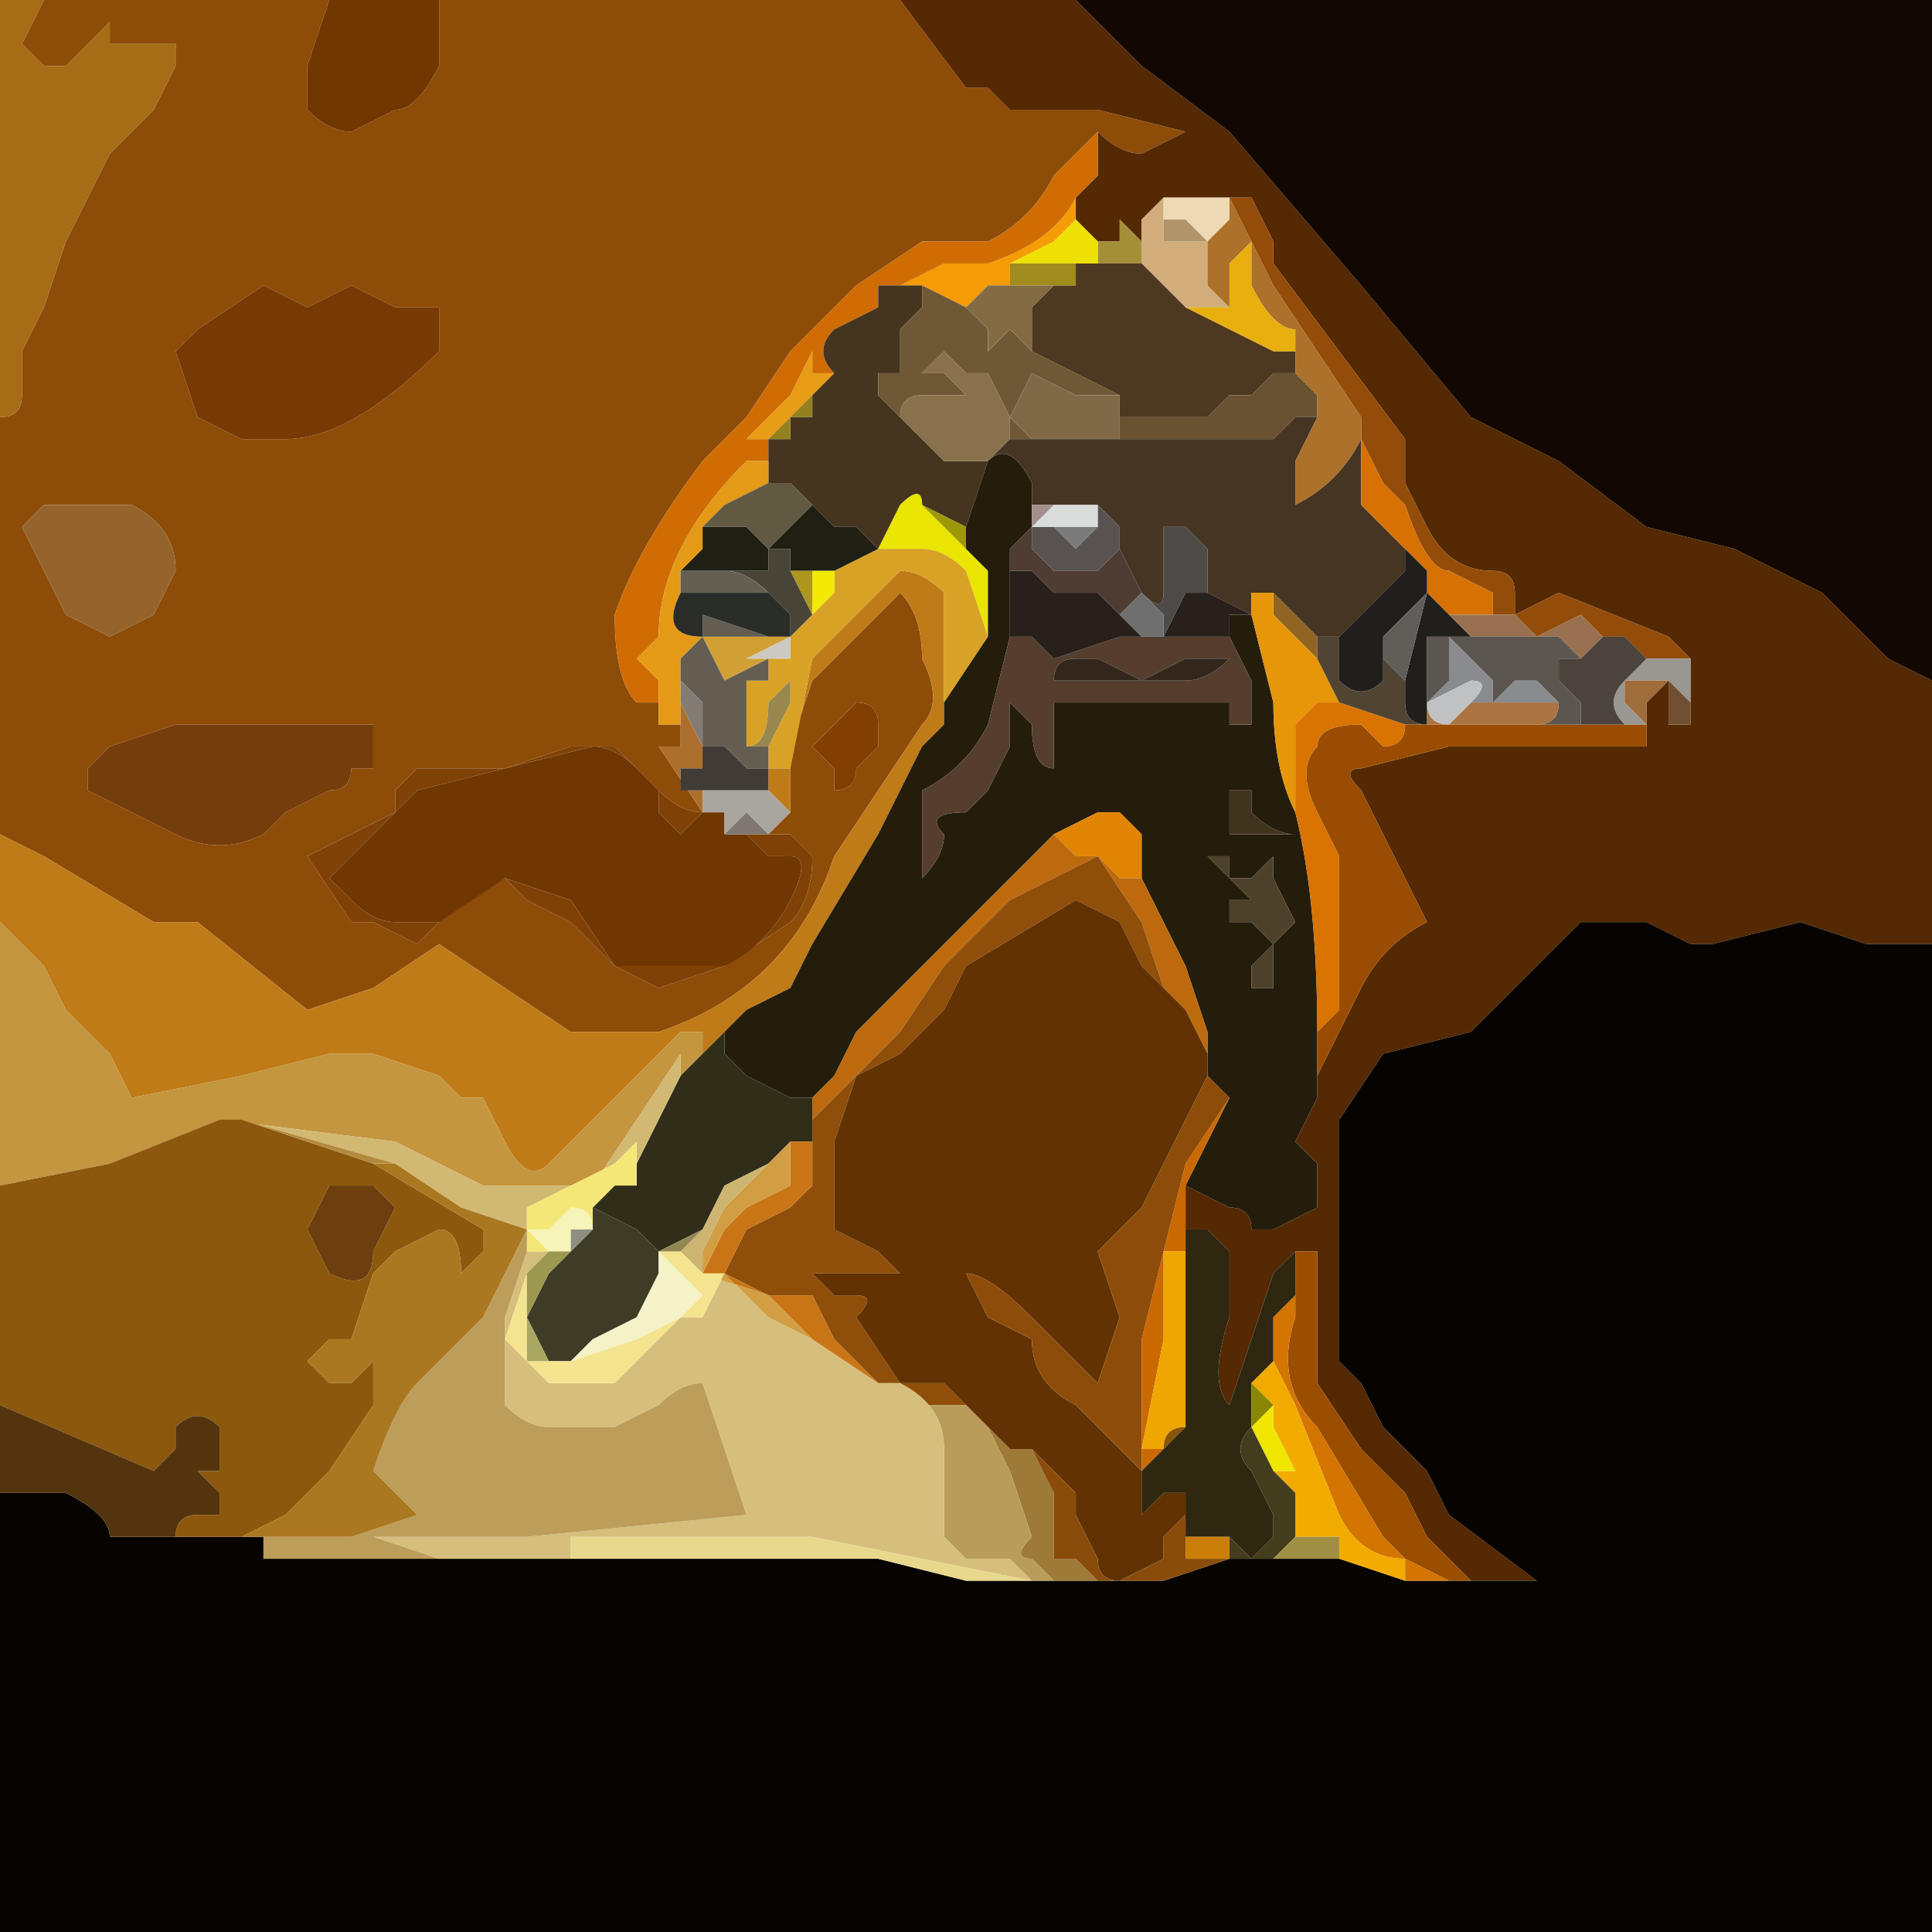 <?xml version="1.0" encoding="UTF-8" standalone="no"?>
<svg xmlns:xlink="http://www.w3.org/1999/xlink" height="4.4px" width="4.4px" xmlns="http://www.w3.org/2000/svg">
  <g transform="matrix(1.0, 0.0, 0.0, 1.0, 2.2, 2.2)">
    <path d="M-0.15 -2.2 L0.0 -2.0 0.05 -2.0 0.1 -1.95 0.2 -1.95 0.3 -1.95 0.5 -1.9 0.4 -1.85 Q0.35 -1.85 0.3 -1.9 L0.25 -1.85 0.2 -1.8 Q0.15 -1.7 0.05 -1.65 L-0.1 -1.65 -0.25 -1.55 -0.4 -1.4 -0.5 -1.25 -0.6 -1.15 Q-0.75 -0.95 -0.8 -0.8 -0.8 -0.65 -0.75 -0.6 L-0.7 -0.6 -0.7 -0.65 -0.7 -0.55 -0.65 -0.55 -0.65 -0.6 -0.65 -0.6 -0.65 -0.5 -0.7 -0.5 -0.6 -0.35 Q-0.65 -0.35 -0.7 -0.4 L-0.75 -0.45 -0.8 -0.5 -0.9 -0.5 -1.05 -0.45 -1.15 -0.45 -1.25 -0.45 -1.3 -0.4 -1.3 -0.35 -1.4 -0.3 -1.5 -0.25 -1.4 -0.1 -1.35 -0.1 -1.25 -0.05 -1.2 -0.1 -1.15 -0.15 -1.05 -0.2 -1.0 -0.15 -0.9 -0.1 -0.8 0.0 -0.7 0.05 -0.55 0.0 -0.4 -0.1 Q-0.35 -0.15 -0.35 -0.25 L-0.4 -0.3 -0.45 -0.3 -0.4 -0.35 -0.4 -0.5 -0.35 -0.65 -0.25 -0.75 -0.15 -0.85 Q-0.1 -0.8 -0.1 -0.7 -0.05 -0.6 -0.1 -0.55 L-0.2 -0.4 -0.3 -0.25 Q-0.35 -0.1 -0.45 0.0 -0.55 0.1 -0.7 0.15 L-0.8 0.15 -0.9 0.15 -1.2 -0.05 -1.35 0.05 -1.5 0.1 -1.75 -0.1 -1.85 -0.1 -2.1 -0.25 -2.2 -0.3 -2.2 -1.25 Q-2.15 -1.25 -2.15 -1.3 L-2.15 -1.4 -2.1 -1.5 -2.05 -1.65 Q-2.0 -1.75 -1.95 -1.85 L-1.85 -1.95 -1.8 -2.05 -1.8 -2.1 -1.9 -2.1 -1.95 -2.1 -1.95 -2.15 -2.05 -2.05 -2.1 -2.05 -2.15 -2.1 -2.1 -2.2 -1.45 -2.2 -1.5 -2.05 -1.5 -1.95 Q-1.45 -1.9 -1.4 -1.9 L-1.3 -1.95 Q-1.25 -1.95 -1.2 -2.05 L-1.2 -2.2 -0.15 -2.2 M-2.1 -0.9 L-2.05 -0.8 -1.95 -0.75 -1.85 -0.8 -1.8 -0.9 Q-1.8 -1.0 -1.9 -1.05 L-2.1 -1.05 -2.15 -1.0 -2.1 -0.9 M-1.75 -1.45 L-1.8 -1.4 -1.75 -1.25 -1.65 -1.2 -1.55 -1.2 Q-1.4 -1.2 -1.2 -1.4 L-1.2 -1.5 -1.3 -1.5 -1.4 -1.55 -1.5 -1.5 -1.6 -1.55 -1.75 -1.45 M-1.95 -0.5 L-2.0 -0.45 -2.0 -0.4 -1.8 -0.3 Q-1.7 -0.25 -1.6 -0.3 L-1.55 -0.35 -1.45 -0.4 Q-1.4 -0.4 -1.4 -0.45 L-1.35 -0.45 -1.35 -0.55 -1.45 -0.55 -1.65 -0.55 -1.8 -0.55 -1.95 -0.5 M-0.45 -0.3 L-0.45 -0.3 M-0.2 -0.5 L-0.2 -0.55 Q-0.2 -0.6 -0.25 -0.6 L-0.3 -0.55 -0.35 -0.5 -0.3 -0.45 -0.3 -0.4 Q-0.25 -0.4 -0.25 -0.45 L-0.2 -0.5" fill="#8e4c09" fill-rule="evenodd" stroke="none"/>
    <path d="M-2.2 -1.25 L-2.2 -2.2 -2.1 -2.2 -2.15 -2.1 -2.1 -2.05 -2.05 -2.05 -1.95 -2.15 -1.95 -2.1 -1.9 -2.1 -1.8 -2.1 -1.8 -2.05 -1.85 -1.95 -1.95 -1.85 Q-2.0 -1.75 -2.05 -1.65 L-2.1 -1.5 -2.15 -1.4 -2.15 -1.3 Q-2.15 -1.25 -2.2 -1.25" fill="#a66c16" fill-rule="evenodd" stroke="none"/>
    <path d="M-2.1 -0.9 L-2.15 -1.0 -2.1 -1.05 -1.9 -1.05 Q-1.8 -1.0 -1.8 -0.9 L-1.85 -0.8 -1.95 -0.75 -2.05 -0.8 -2.1 -0.9" fill="#94642c" fill-rule="evenodd" stroke="none"/>
    <path d="M-0.05 -0.6 L-0.05 -0.55 -0.1 -0.5 -0.2 -0.3 -0.35 -0.05 -0.4 0.05 -0.5 0.1 -0.55 0.15 -0.6 0.2 -0.6 0.15 -0.65 0.15 -0.8 0.3 -0.95 0.45 Q-1.0 0.5 -1.05 0.4 L-1.1 0.3 -1.15 0.3 -1.2 0.25 -1.35 0.2 -1.45 0.2 -1.65 0.25 -1.9 0.3 -1.95 0.2 -2.05 0.1 -2.1 0.0 -2.2 -0.1 -2.2 -0.3 -2.1 -0.25 -1.85 -0.1 -1.75 -0.1 -1.5 0.1 -1.35 0.05 -1.2 -0.05 -0.9 0.15 -0.8 0.15 -0.7 0.15 Q-0.55 0.1 -0.45 0.0 -0.35 -0.1 -0.3 -0.25 L-0.2 -0.4 -0.1 -0.55 Q-0.05 -0.6 -0.1 -0.7 -0.1 -0.8 -0.15 -0.85 L-0.25 -0.75 -0.35 -0.65 -0.4 -0.5 -0.4 -0.35 -0.45 -0.4 -0.45 -0.45 -0.4 -0.45 -0.35 -0.7 -0.15 -0.9 Q-0.1 -0.9 -0.05 -0.85 L-0.05 -0.65 -0.05 -0.6" fill="#c07b19" fill-rule="evenodd" stroke="none"/>
    <path d="M-2.2 0.5 L-2.2 -0.1 -2.1 0.0 -2.05 0.1 -1.95 0.2 -1.9 0.3 -1.65 0.25 -1.45 0.2 -1.35 0.2 -1.2 0.25 -1.15 0.3 -1.1 0.3 -1.05 0.4 Q-1.0 0.5 -0.95 0.45 L-0.8 0.3 -0.65 0.15 -0.6 0.15 -0.6 0.2 -0.65 0.25 -0.65 0.2 -0.75 0.35 -0.85 0.5 -1.1 0.5 -1.3 0.4 -1.7 0.35 -1.7 0.35 -1.95 0.45 -2.2 0.5" fill="#c4963f" fill-rule="evenodd" stroke="none"/>
    <path d="M0.25 -2.2 L0.4 -2.05 0.6 -1.9 0.9 -1.55 1.15 -1.25 1.35 -1.15 1.55 -1.0 1.75 -0.95 1.95 -0.85 2.1 -0.7 2.2 -0.65 2.2 -0.05 2.05 -0.05 1.9 -0.1 1.7 -0.05 1.65 -0.05 1.65 -0.05 1.55 -0.1 1.4 -0.1 1.35 -0.05 1.3 0.0 1.15 0.15 0.95 0.2 0.85 0.35 0.85 0.9 0.9 0.95 0.95 1.05 1.05 1.15 1.1 1.25 1.3 1.4 1.15 1.4 1.05 1.3 1.0 1.2 0.9 1.1 0.8 0.95 0.8 0.65 0.75 0.65 0.7 0.7 0.65 0.85 0.6 1.0 Q0.55 0.95 0.6 0.8 L0.6 0.65 0.55 0.6 0.5 0.6 0.5 0.5 0.6 0.55 Q0.65 0.55 0.65 0.6 L0.7 0.6 0.8 0.55 0.8 0.45 0.75 0.4 0.8 0.3 0.8 0.25 0.9 0.05 Q0.95 -0.05 1.05 -0.1 L1.0 -0.2 0.95 -0.3 0.9 -0.4 Q0.85 -0.45 0.9 -0.45 L1.1 -0.5 1.25 -0.5 1.4 -0.5 1.6 -0.5 1.55 -0.5 1.55 -0.55 1.55 -0.6 1.6 -0.65 1.6 -0.55 1.65 -0.55 1.65 -0.6 1.65 -0.7 1.6 -0.75 1.35 -0.85 1.25 -0.8 1.25 -0.85 Q1.25 -0.9 1.2 -0.9 1.1 -0.9 1.05 -1.0 L1.0 -1.1 1.0 -1.2 0.85 -1.4 0.7 -1.6 0.7 -1.65 0.65 -1.75 0.55 -1.75 0.5 -1.75 0.45 -1.75 0.4 -1.7 0.4 -1.6 0.4 -1.65 0.35 -1.7 0.35 -1.65 0.3 -1.65 0.25 -1.7 0.25 -1.75 0.3 -1.8 0.3 -1.9 Q0.35 -1.85 0.4 -1.85 L0.5 -1.9 0.3 -1.95 0.2 -1.95 0.1 -1.95 0.05 -2.0 0.0 -2.0 -0.15 -2.2 0.25 -2.2 M0.25 -1.75 L0.25 -1.75 M1.6 -0.65 L1.6 -0.65 M1.55 -0.55 L1.55 -0.55" fill="#542904" fill-rule="evenodd" stroke="none"/>
    <path d="M0.25 -1.75 L0.25 -1.7 0.2 -1.65 0.1 -1.6 0.1 -1.55 0.05 -1.55 0.0 -1.5 -0.1 -1.55 -0.15 -1.55 -0.15 -1.55 -0.05 -1.6 0.05 -1.6 Q0.2 -1.65 0.25 -1.75 L0.25 -1.8 0.25 -1.75" fill="#f59b05" fill-rule="evenodd" stroke="none"/>
    <path d="M0.3 -1.9 L0.3 -1.8 0.25 -1.75 0.25 -1.8 0.25 -1.75 Q0.2 -1.65 0.05 -1.6 L-0.05 -1.6 -0.15 -1.55 -0.15 -1.55 -0.1 -1.55 -0.2 -1.55 -0.2 -1.5 -0.3 -1.45 Q-0.35 -1.4 -0.3 -1.35 L-0.35 -1.35 -0.35 -1.4 -0.4 -1.3 -0.5 -1.2 -0.5 -1.2 -0.45 -1.2 -0.45 -1.15 -0.5 -1.15 -0.5 -1.15 Q-0.7 -0.95 -0.7 -0.75 L-0.75 -0.7 -0.7 -0.65 -0.7 -0.6 -0.75 -0.6 Q-0.8 -0.65 -0.8 -0.8 -0.75 -0.95 -0.6 -1.15 L-0.5 -1.25 -0.4 -1.4 -0.25 -1.55 -0.1 -1.65 0.05 -1.65 Q0.15 -1.7 0.2 -1.8 L0.25 -1.85 0.3 -1.9 M-0.45 -1.15 L-0.45 -1.15" fill="#cf6d04" fill-rule="evenodd" stroke="none"/>
    <path d="M-0.45 -1.2 L-0.5 -1.2 -0.5 -1.2 -0.4 -1.3 -0.35 -1.4 -0.35 -1.35 -0.3 -1.35 -0.3 -1.35 -0.35 -1.3 -0.4 -1.25 -0.45 -1.2 -0.45 -1.2" fill="#e89c15" fill-rule="evenodd" stroke="none"/>
    <path d="M-0.45 -1.15 L-0.45 -1.2 -0.4 -1.2 -0.4 -1.25 -0.35 -1.25 -0.35 -1.3 -0.3 -1.35 -0.3 -1.35 Q-0.35 -1.4 -0.3 -1.45 L-0.2 -1.5 -0.2 -1.55 -0.1 -1.55 -0.1 -1.5 -0.15 -1.45 -0.15 -1.35 -0.2 -1.35 -0.2 -1.3 -0.15 -1.25 -0.05 -1.15 0.05 -1.15 0.0 -1.0 -0.1 -1.05 Q-0.1 -1.1 -0.15 -1.05 L-0.2 -0.95 -0.25 -1.0 -0.25 -1.0 -0.3 -1.0 -0.35 -1.05 -0.4 -1.1 -0.45 -1.1 -0.45 -1.15 M-0.45 -1.2 L-0.45 -1.2" fill="#46351e" fill-rule="evenodd" stroke="none"/>
    <path d="M-0.35 -1.3 L-0.35 -1.25 -0.4 -1.25 -0.4 -1.2 -0.45 -1.2 -0.4 -1.25 -0.35 -1.3" fill="#938120" fill-rule="evenodd" stroke="none"/>
    <path d="M-0.1 -1.55 L0.0 -1.5 0.05 -1.45 0.05 -1.4 0.1 -1.45 0.15 -1.4 0.35 -1.3 0.25 -1.3 0.15 -1.35 0.1 -1.25 0.15 -1.2 0.15 -1.2 0.1 -1.2 0.1 -1.25 0.05 -1.35 0.0 -1.35 0.0 -1.35 -0.05 -1.4 -0.1 -1.35 -0.05 -1.35 0.0 -1.3 -0.1 -1.3 Q-0.15 -1.3 -0.15 -1.25 L-0.2 -1.3 -0.2 -1.35 -0.15 -1.35 -0.15 -1.45 -0.1 -1.5 -0.1 -1.55" fill="#6e5836" fill-rule="evenodd" stroke="none"/>
    <path d="M-0.15 -1.25 Q-0.15 -1.3 -0.1 -1.3 L0.0 -1.3 -0.05 -1.35 -0.1 -1.35 -0.05 -1.4 0.0 -1.35 0.0 -1.35 0.05 -1.35 0.1 -1.25 0.1 -1.2 0.1 -1.2 0.05 -1.15 -0.05 -1.15 -0.15 -1.25 M0.05 -1.15 L0.05 -1.15" fill="#89714d" fill-rule="evenodd" stroke="none"/>
    <path d="M-1.45 -2.2 L-1.2 -2.2 -1.2 -2.05 Q-1.25 -1.95 -1.3 -1.95 L-1.4 -1.9 Q-1.45 -1.9 -1.5 -1.95 L-1.5 -2.05 -1.45 -2.2" fill="#713701" fill-rule="evenodd" stroke="none"/>
    <path d="M-1.75 -1.45 L-1.6 -1.55 -1.5 -1.5 -1.4 -1.55 -1.3 -1.5 -1.2 -1.5 -1.2 -1.4 Q-1.4 -1.2 -1.55 -1.2 L-1.65 -1.2 -1.75 -1.25 -1.8 -1.4 -1.75 -1.45" fill="#783a05" fill-rule="evenodd" stroke="none"/>
    <path d="M-1.95 -0.5 L-1.8 -0.55 -1.65 -0.55 -1.45 -0.55 -1.35 -0.55 -1.35 -0.45 -1.4 -0.45 Q-1.4 -0.4 -1.45 -0.4 L-1.55 -0.35 -1.6 -0.3 Q-1.7 -0.25 -1.8 -0.3 L-2.0 -0.4 -2.0 -0.45 -1.95 -0.5" fill="#753d0b" fill-rule="evenodd" stroke="none"/>
    <path d="M-0.6 -0.35 L-0.65 -0.3 -0.7 -0.35 -0.7 -0.4 -0.75 -0.45 Q-0.8 -0.5 -0.85 -0.5 L-1.05 -0.45 -1.25 -0.4 -1.25 -0.4 -1.3 -0.35 -1.35 -0.3 -1.45 -0.2 -1.4 -0.15 Q-1.35 -0.1 -1.3 -0.1 L-1.2 -0.1 -1.05 -0.2 -0.9 -0.15 -0.8 0.0 -0.55 0.0 Q-0.45 -0.05 -0.4 -0.15 -0.35 -0.25 -0.4 -0.25 L-0.45 -0.25 -0.5 -0.3 -0.45 -0.3 -0.4 -0.3 -0.35 -0.25 Q-0.35 -0.15 -0.4 -0.1 L-0.55 0.0 -0.7 0.05 -0.8 0.0 -0.9 -0.1 -1.0 -0.15 -1.05 -0.2 -1.15 -0.15 -1.2 -0.1 -1.25 -0.05 -1.35 -0.1 -1.4 -0.1 -1.5 -0.25 -1.4 -0.3 -1.3 -0.35 -1.3 -0.4 -1.25 -0.45 -1.15 -0.45 -1.05 -0.45 -0.9 -0.5 -0.8 -0.5 -0.75 -0.45 -0.7 -0.4 Q-0.65 -0.35 -0.6 -0.35 L-0.6 -0.35" fill="#7f4106" fill-rule="evenodd" stroke="none"/>
    <path d="M-0.5 -0.3 L-0.45 -0.25 -0.4 -0.25 Q-0.35 -0.25 -0.4 -0.15 -0.45 -0.05 -0.55 0.0 L-0.8 0.0 -0.9 -0.15 -1.05 -0.2 -1.2 -0.1 -1.3 -0.1 Q-1.35 -0.1 -1.4 -0.15 L-1.45 -0.2 -1.35 -0.3 -1.3 -0.35 -1.25 -0.4 -1.25 -0.4 -1.05 -0.45 -0.85 -0.5 Q-0.8 -0.5 -0.75 -0.45 L-0.7 -0.4 -0.7 -0.35 -0.65 -0.3 -0.6 -0.35 -0.55 -0.35 -0.55 -0.3 -0.5 -0.3" fill="#713703" fill-rule="evenodd" stroke="none"/>
    <path d="M0.0 -0.95 L0.05 -0.9 0.05 -0.8 0.05 -0.75 0.0 -0.9 Q-0.05 -0.95 -0.1 -0.95 L-0.15 -0.95 -0.2 -0.95 -0.2 -0.95 -0.15 -1.05 Q-0.1 -1.1 -0.1 -1.05 L-0.05 -1.0 0.0 -0.95" fill="#eae502" fill-rule="evenodd" stroke="none"/>
    <path d="M0.05 -0.75 L-0.05 -0.6 -0.05 -0.65 -0.05 -0.85 Q-0.1 -0.9 -0.15 -0.9 L-0.35 -0.7 -0.4 -0.45 -0.45 -0.45 -0.45 -0.5 -0.4 -0.6 -0.4 -0.65 -0.45 -0.6 Q-0.45 -0.5 -0.5 -0.5 L-0.5 -0.55 -0.5 -0.65 -0.45 -0.65 -0.45 -0.7 -0.4 -0.7 -0.4 -0.75 -0.35 -0.8 -0.35 -0.8 Q-0.35 -0.8 -0.3 -0.85 L-0.3 -0.9 -0.2 -0.95 -0.15 -0.95 -0.1 -0.95 Q-0.05 -0.95 0.0 -0.9 L0.05 -0.75" fill="#d8a226" fill-rule="evenodd" stroke="none"/>
    <path d="M-0.2 -0.95 L-0.3 -0.9 -0.35 -0.9 -0.4 -0.9 -0.4 -0.9 Q-0.4 -0.95 -0.4 -0.95 L-0.45 -0.95 -0.45 -0.9 -0.5 -0.9 -0.55 -0.9 -0.6 -0.9 -0.65 -0.9 -0.6 -0.95 -0.6 -1.0 -0.5 -1.0 -0.45 -0.95 -0.4 -1.0 -0.35 -1.05 -0.3 -1.0 -0.25 -1.0 -0.25 -1.0 -0.2 -0.95 -0.2 -0.95 M-0.3 -0.9 L-0.3 -0.9" fill="#201f14" fill-rule="evenodd" stroke="none"/>
    <path d="M0.0 -1.0 L0.0 -0.95 -0.05 -1.0 -0.1 -1.05 0.0 -1.0" fill="#9e9808" fill-rule="evenodd" stroke="none"/>
    <path d="M0.8 0.25 L0.8 0.3 0.75 0.4 0.8 0.45 0.8 0.55 0.7 0.6 0.65 0.6 Q0.65 0.55 0.6 0.55 L0.5 0.5 0.55 0.4 0.6 0.3 0.55 0.25 0.55 0.15 0.5 0.0 0.4 -0.2 0.4 -0.3 0.35 -0.35 0.3 -0.35 0.2 -0.3 0.05 -0.15 -0.05 -0.05 -0.15 0.05 -0.25 0.15 -0.3 0.25 -0.35 0.3 -0.4 0.3 -0.5 0.25 -0.55 0.2 -0.55 0.15 -0.5 0.1 -0.4 0.05 -0.35 -0.05 -0.2 -0.3 -0.1 -0.5 -0.05 -0.55 -0.05 -0.6 0.05 -0.75 0.05 -0.8 0.05 -0.9 0.0 -0.95 0.0 -1.0 0.05 -1.15 Q0.1 -1.2 0.15 -1.1 L0.15 -1.0 0.1 -0.95 0.1 -0.9 0.1 -0.75 0.05 -0.55 Q0.0 -0.45 -0.1 -0.4 L-0.1 -0.2 Q-0.05 -0.25 -0.05 -0.3 -0.1 -0.35 0.0 -0.35 L0.0 -0.35 0.05 -0.4 0.05 -0.4 0.1 -0.45 0.1 -0.45 Q0.05 -0.4 0.05 -0.4 L0.1 -0.5 0.1 -0.6 0.15 -0.55 Q0.15 -0.45 0.2 -0.45 L0.2 -0.5 0.2 -0.6 0.4 -0.6 0.6 -0.6 0.6 -0.55 0.65 -0.55 0.65 -0.65 0.6 -0.75 0.6 -0.8 0.65 -0.8 0.7 -0.6 Q0.7 -0.45 0.75 -0.35 0.8 -0.15 0.8 0.15 L0.8 0.25 M0.65 -0.8 L0.65 -0.8 M0.05 -1.15 L0.05 -1.15 M0.75 -0.3 Q0.7 -0.3 0.65 -0.35 L0.65 -0.4 0.6 -0.4 0.6 -0.3 0.7 -0.3 0.75 -0.3 M0.7 -0.25 L0.65 -0.2 0.6 -0.2 0.6 -0.25 0.55 -0.25 0.6 -0.2 0.65 -0.15 0.6 -0.15 0.6 -0.1 0.65 -0.1 0.7 -0.05 0.65 0.0 0.65 0.05 0.7 0.05 0.7 -0.05 0.75 -0.1 0.7 -0.2 Q0.7 -0.2 0.7 -0.25" fill="#241d0c" fill-rule="evenodd" stroke="none"/>
    <path d="M-0.7 -0.65 L-0.75 -0.7 -0.7 -0.75 Q-0.7 -0.95 -0.5 -1.15 L-0.5 -1.15 -0.45 -1.15 -0.45 -1.1 -0.55 -1.05 -0.6 -1.0 -0.6 -0.95 -0.65 -0.9 -0.65 -0.85 Q-0.7 -0.75 -0.6 -0.75 L-0.65 -0.7 -0.65 -0.65 -0.65 -0.6 -0.65 -0.55 -0.7 -0.55 -0.7 -0.65" fill="#e59a17" fill-rule="evenodd" stroke="none"/>
    <path d="M-0.45 -1.15 L-0.45 -1.15 -0.45 -1.1 -0.45 -1.15" fill="#7e6c3b" fill-rule="evenodd" stroke="none"/>
    <path d="M-0.35 -0.8 L-0.35 -0.8 -0.4 -0.75 -0.4 -0.8 -0.45 -0.85 -0.5 -0.85 -0.45 -0.85 Q-0.5 -0.9 -0.55 -0.9 L-0.5 -0.9 -0.45 -0.9 -0.45 -0.95 -0.4 -0.95 Q-0.4 -0.95 -0.4 -0.9 L-0.4 -0.9 -0.35 -0.8 M-0.45 -0.75 L-0.4 -0.75 -0.45 -0.75 M-0.4 -0.75 L-0.4 -0.75" fill="#484538" fill-rule="evenodd" stroke="none"/>
    <path d="M-0.35 -1.05 L-0.4 -1.0 -0.45 -0.95 -0.5 -1.0 -0.6 -1.0 -0.55 -1.05 -0.45 -1.1 -0.4 -1.1 -0.35 -1.05" fill="#615942" fill-rule="evenodd" stroke="none"/>
    <path d="M-0.3 -0.9 L-0.3 -0.85 Q-0.35 -0.8 -0.35 -0.8 L-0.35 -0.9 -0.35 -0.9 -0.3 -0.9 -0.3 -0.9" fill="#f0e904" fill-rule="evenodd" stroke="none"/>
    <path d="M-0.35 -0.9 L-0.3 -0.9 -0.35 -0.9 -0.35 -0.9" fill="#7e7e07" fill-rule="evenodd" stroke="none"/>
    <path d="M-0.4 -0.9 L-0.35 -0.9 -0.35 -0.8 -0.4 -0.9" fill="#ae951c" fill-rule="evenodd" stroke="none"/>
    <path d="M-0.65 -0.9 L-0.6 -0.9 -0.55 -0.9 Q-0.5 -0.9 -0.45 -0.85 L-0.5 -0.85 -0.65 -0.85 -0.65 -0.9" fill="#646051" fill-rule="evenodd" stroke="none"/>
    <path d="M-0.5 -0.85 L-0.45 -0.85 -0.4 -0.8 -0.4 -0.75 -0.45 -0.75 -0.45 -0.75 -0.6 -0.8 -0.6 -0.75 Q-0.6 -0.7 -0.6 -0.75 -0.7 -0.75 -0.65 -0.85 L-0.5 -0.85" fill="#2a2c27" fill-rule="evenodd" stroke="none"/>
    <path d="M-0.45 -0.75 L-0.4 -0.75 -0.5 -0.7 -0.45 -0.7 -0.55 -0.65 -0.6 -0.75 -0.5 -0.75 -0.45 -0.75 -0.45 -0.75" fill="#d1a034" fill-rule="evenodd" stroke="none"/>
    <path d="M-0.4 -0.75 L-0.4 -0.7 -0.45 -0.7 -0.5 -0.7 -0.4 -0.75 -0.4 -0.75" fill="#cccac0" fill-rule="evenodd" stroke="none"/>
    <path d="M-0.45 -0.7 L-0.45 -0.65 -0.5 -0.65 -0.5 -0.55 -0.5 -0.5 -0.45 -0.5 -0.45 -0.45 -0.5 -0.45 -0.55 -0.5 -0.6 -0.5 -0.6 -0.45 -0.6 -0.5 -0.6 -0.6 -0.65 -0.65 -0.65 -0.7 -0.6 -0.75 -0.55 -0.65 -0.45 -0.7 M-0.45 -0.75 L-0.5 -0.75 -0.6 -0.75 Q-0.6 -0.7 -0.6 -0.75 L-0.6 -0.8 -0.45 -0.75 M-0.45 -0.45 L-0.45 -0.45" fill="#635d52" fill-rule="evenodd" stroke="none"/>
    <path d="M-0.6 -0.5 L-0.6 -0.45 -0.65 -0.45 -0.65 -0.4 -0.5 -0.4 -0.6 -0.4 -0.6 -0.35 -0.55 -0.35 -0.6 -0.35 -0.7 -0.5 -0.65 -0.5 -0.65 -0.6 -0.6 -0.5" fill="#ad6f2e" fill-rule="evenodd" stroke="none"/>
    <path d="M-0.6 -0.45 L-0.6 -0.5 -0.55 -0.5 -0.5 -0.45 -0.45 -0.45 -0.45 -0.4 -0.5 -0.4 -0.65 -0.4 -0.65 -0.45 -0.6 -0.45" fill="#403b35" fill-rule="evenodd" stroke="none"/>
    <path d="M-0.65 -0.65 L-0.6 -0.6 -0.6 -0.5 -0.65 -0.6 -0.65 -0.65 M-0.65 -0.6 L-0.65 -0.6" fill="#837c74" fill-rule="evenodd" stroke="none"/>
    <path d="M-0.55 -0.3 L-0.55 -0.35 -0.6 -0.35 -0.6 -0.4 -0.5 -0.4 -0.45 -0.4 -0.4 -0.35 -0.45 -0.3 -0.5 -0.35 -0.55 -0.3" fill="#a9a59f" fill-rule="evenodd" stroke="none"/>
    <path d="M-0.5 -0.3 L-0.55 -0.3 -0.5 -0.35 -0.45 -0.3 -0.5 -0.3 M-0.45 -0.3 L-0.45 -0.3" fill="#7e7871" fill-rule="evenodd" stroke="none"/>
    <path d="M0.6 -0.75 L0.65 -0.65 0.65 -0.55 0.6 -0.55 0.6 -0.6 0.4 -0.6 0.2 -0.6 0.2 -0.5 0.2 -0.45 Q0.15 -0.45 0.15 -0.55 L0.1 -0.6 0.1 -0.5 0.05 -0.4 Q0.05 -0.4 0.1 -0.45 L0.1 -0.45 0.05 -0.4 0.05 -0.4 0.0 -0.35 0.0 -0.35 Q-0.1 -0.35 -0.05 -0.3 -0.05 -0.25 -0.1 -0.2 L-0.1 -0.4 Q0.0 -0.45 0.05 -0.55 L0.1 -0.75 0.15 -0.75 0.2 -0.7 0.35 -0.75 0.5 -0.75 0.55 -0.75 0.6 -0.75 M0.6 -0.7 L0.55 -0.7 0.5 -0.7 0.4 -0.65 0.3 -0.7 0.25 -0.7 Q0.2 -0.7 0.2 -0.65 L0.3 -0.65 0.4 -0.65 0.5 -0.65 Q0.55 -0.65 0.6 -0.7" fill="#553e2d" fill-rule="evenodd" stroke="none"/>
    <path d="M-0.2 -0.5 L-0.25 -0.45 Q-0.25 -0.4 -0.3 -0.4 L-0.3 -0.45 -0.35 -0.5 -0.3 -0.55 -0.25 -0.6 Q-0.2 -0.6 -0.2 -0.55 L-0.2 -0.5" fill="#833e02" fill-rule="evenodd" stroke="none"/>
    <path d="M-0.5 -0.5 Q-0.45 -0.5 -0.45 -0.6 L-0.4 -0.65 -0.4 -0.6 -0.45 -0.5 -0.5 -0.5" fill="#998750" fill-rule="evenodd" stroke="none"/>
    <path d="M2.2 -0.65 L2.1 -0.7 1.95 -0.85 1.75 -0.95 1.55 -1.0 1.35 -1.15 1.15 -1.25 0.9 -1.55 0.6 -1.9 0.4 -2.05 0.25 -2.2 2.2 -2.2 2.2 -0.65" fill="#130801" fill-rule="evenodd" stroke="none"/>
    <path d="M0.4 -1.6 L0.4 -1.7 0.45 -1.75 0.45 -1.7 0.45 -1.65 0.5 -1.65 0.55 -1.65 0.55 -1.6 0.55 -1.55 0.6 -1.5 0.5 -1.5 0.4 -1.6 0.4 -1.6 M0.55 -1.65 L0.55 -1.65" fill="#d0ad7a" fill-rule="evenodd" stroke="none"/>
    <path d="M0.45 -1.7 L0.45 -1.75 0.55 -1.75 0.6 -1.75 0.6 -1.7 0.55 -1.65 0.55 -1.65 0.5 -1.7 0.45 -1.7" fill="#efd9b5" fill-rule="evenodd" stroke="none"/>
    <path d="M0.45 -1.75 L0.5 -1.75 0.55 -1.75 0.45 -1.75 M0.55 -1.75 L0.55 -1.75" fill="#b5a087" fill-rule="evenodd" stroke="none"/>
    <path d="M0.3 -1.65 L0.35 -1.65 0.35 -1.7 0.4 -1.65 0.4 -1.6 0.3 -1.6 0.3 -1.65 M0.4 -1.6 L0.4 -1.6" fill="#a28f38" fill-rule="evenodd" stroke="none"/>
    <path d="M0.25 -1.7 L0.3 -1.65 0.3 -1.6 0.25 -1.6 0.25 -1.6 0.1 -1.6 0.2 -1.65 0.25 -1.7" fill="#eee005" fill-rule="evenodd" stroke="none"/>
    <path d="M0.3 -1.6 L0.4 -1.6 0.5 -1.5 0.7 -1.4 0.75 -1.4 0.75 -1.35 0.7 -1.35 0.65 -1.3 0.6 -1.3 0.55 -1.25 0.45 -1.25 0.4 -1.25 0.35 -1.25 0.35 -1.3 0.15 -1.4 0.15 -1.5 0.2 -1.55 0.25 -1.55 0.25 -1.6 0.25 -1.6 0.3 -1.6" fill="#4d3821" fill-rule="evenodd" stroke="none"/>
    <path d="M0.55 -1.65 L0.5 -1.65 0.45 -1.65 0.45 -1.7 0.5 -1.7 0.55 -1.65" fill="#b1946b" fill-rule="evenodd" stroke="none"/>
    <path d="M0.0 -1.5 L0.05 -1.55 0.1 -1.55 0.25 -1.55 0.2 -1.55 0.15 -1.5 0.15 -1.4 0.1 -1.45 0.05 -1.4 0.05 -1.45 0.0 -1.5" fill="#836c43" fill-rule="evenodd" stroke="none"/>
    <path d="M0.1 -1.55 L0.1 -1.6 0.25 -1.6 0.25 -1.55 0.1 -1.55" fill="#a08b1d" fill-rule="evenodd" stroke="none"/>
    <path d="M0.15 -1.2 L0.1 -1.25 0.15 -1.35 0.25 -1.3 0.35 -1.3 0.35 -1.25 0.35 -1.2 0.25 -1.2 0.15 -1.2" fill="#806947" fill-rule="evenodd" stroke="none"/>
    <path d="M0.35 -1.25 L0.4 -1.25 0.45 -1.25 0.55 -1.25 0.6 -1.3 0.65 -1.3 0.7 -1.35 0.75 -1.35 0.75 -1.4 0.75 -1.35 0.8 -1.3 0.8 -1.25 0.75 -1.25 0.7 -1.2 0.6 -1.2 0.55 -1.2 0.5 -1.2 0.4 -1.2 0.35 -1.2 0.35 -1.25" fill="#695231" fill-rule="evenodd" stroke="none"/>
    <path d="M0.55 -1.75 L0.65 -1.75 0.7 -1.65 0.7 -1.6 0.85 -1.4 1.0 -1.2 1.0 -1.1 1.05 -1.0 Q1.1 -0.9 1.2 -0.9 1.25 -0.9 1.25 -0.85 L1.25 -0.8 1.35 -0.85 1.6 -0.75 1.65 -0.7 1.6 -0.7 1.55 -0.7 1.55 -0.7 1.5 -0.75 1.45 -0.75 1.4 -0.8 1.3 -0.75 Q1.3 -0.75 1.25 -0.8 L1.25 -0.8 1.2 -0.8 1.2 -0.85 1.1 -0.9 Q1.05 -0.9 1.0 -1.05 L0.95 -1.1 0.9 -1.2 0.9 -1.25 0.8 -1.4 0.7 -1.55 0.65 -1.65 0.6 -1.75 0.55 -1.75 0.55 -1.75 M0.9 -1.2 L0.9 -1.2" fill="#944c0a" fill-rule="evenodd" stroke="none"/>
    <path d="M0.8 -1.25 L0.8 -1.3 0.75 -1.35 0.75 -1.4 0.75 -1.45 Q0.7 -1.45 0.65 -1.55 L0.65 -1.65 0.6 -1.6 0.6 -1.5 0.55 -1.55 0.55 -1.6 0.55 -1.65 0.6 -1.7 0.6 -1.75 0.65 -1.65 0.7 -1.55 0.8 -1.4 0.9 -1.25 0.9 -1.2 Q0.85 -1.1 0.75 -1.05 L0.75 -1.15 0.8 -1.25" fill="#ac712a" fill-rule="evenodd" stroke="none"/>
    <path d="M0.6 -1.5 L0.6 -1.6 0.65 -1.65 0.65 -1.55 Q0.7 -1.45 0.75 -1.45 L0.75 -1.4 0.7 -1.4 0.5 -1.5 0.6 -1.5" fill="#e8af0e" fill-rule="evenodd" stroke="none"/>
    <path d="M0.1 -1.2 L0.15 -1.2 0.15 -1.2 0.25 -1.2 0.35 -1.2 0.4 -1.2 0.5 -1.2 0.55 -1.2 0.6 -1.2 0.7 -1.2 0.75 -1.25 0.8 -1.25 0.75 -1.15 0.75 -1.05 Q0.85 -1.1 0.9 -1.2 L0.9 -1.2 0.9 -1.05 0.95 -1.0 1.05 -0.9 1.0 -0.95 1.0 -0.9 0.95 -0.85 0.9 -0.8 0.85 -0.75 0.8 -0.75 0.75 -0.8 0.7 -0.85 0.65 -0.85 0.65 -0.8 0.55 -0.85 0.5 -0.85 0.55 -0.85 0.55 -0.95 0.5 -1.0 0.45 -1.0 0.45 -0.85 Q0.45 -0.8 0.4 -0.85 L0.35 -0.95 0.35 -1.0 0.3 -1.05 0.25 -1.05 0.2 -1.05 0.15 -1.05 0.15 -1.0 0.15 -1.1 Q0.1 -1.2 0.05 -1.15 L0.1 -1.2 0.1 -1.2 M0.65 -0.8 L0.65 -0.8 M0.4 -0.85 L0.4 -0.85" fill="#463523" fill-rule="evenodd" stroke="none"/>
    <path d="M0.9 -1.2 L0.95 -1.1 1.0 -1.05 Q1.05 -0.9 1.1 -0.9 L1.2 -0.85 1.2 -0.8 1.15 -0.8 1.1 -0.8 1.05 -0.85 1.05 -0.9 0.95 -1.0 0.9 -1.05 0.9 -1.2 M1.1 -0.8 L1.1 -0.8" fill="#d77104" fill-rule="evenodd" stroke="none"/>
    <path d="M0.8 -0.7 L0.75 -0.75 0.7 -0.8 0.7 -0.85 0.75 -0.8 0.8 -0.75 0.8 -0.7" fill="#906422" fill-rule="evenodd" stroke="none"/>
    <path d="M0.7 -0.85 L0.7 -0.8 0.75 -0.75 0.8 -0.7 0.85 -0.6 0.8 -0.6 0.75 -0.55 0.75 -0.45 0.75 -0.35 Q0.7 -0.45 0.7 -0.6 L0.65 -0.8 0.65 -0.85 0.7 -0.85" fill="#e79609" fill-rule="evenodd" stroke="none"/>
    <path d="M0.45 -0.75 L0.5 -0.85 0.55 -0.85 0.65 -0.8 0.6 -0.8 0.6 -0.75 0.55 -0.75 0.5 -0.75 0.35 -0.75 0.2 -0.7 0.15 -0.75 0.1 -0.75 0.1 -0.9 0.15 -0.9 0.2 -0.85 0.25 -0.85 0.3 -0.85 0.35 -0.8 0.4 -0.75 0.45 -0.75" fill="#27201b" fill-rule="evenodd" stroke="none"/>
    <path d="M0.4 -0.85 Q0.45 -0.8 0.45 -0.85 L0.45 -1.0 0.5 -1.0 0.55 -0.95 0.55 -0.85 0.5 -0.85 0.45 -0.75 0.45 -0.85 Q0.45 -0.8 0.45 -0.8 L0.4 -0.85" fill="#4e4a47" fill-rule="evenodd" stroke="none"/>
    <path d="M0.6 -0.7 Q0.55 -0.65 0.5 -0.65 L0.4 -0.65 0.3 -0.65 0.2 -0.65 Q0.2 -0.7 0.25 -0.7 L0.3 -0.7 0.4 -0.65 0.5 -0.7 0.55 -0.7 0.6 -0.7" fill="#33271b" fill-rule="evenodd" stroke="none"/>
    <path d="M1.05 -0.9 L1.05 -0.85 1.1 -0.8 1.1 -0.8 1.15 -0.75 1.1 -0.75 1.05 -0.75 1.05 -0.6 1.05 -0.55 Q1.0 -0.55 1.0 -0.6 L1.0 -0.65 1.05 -0.85 1.0 -0.8 0.95 -0.75 0.95 -0.65 Q0.9 -0.6 0.85 -0.65 L0.85 -0.75 0.9 -0.8 0.95 -0.85 1.0 -0.9 1.0 -0.95 1.05 -0.9 M1.05 -0.6 L1.05 -0.6" fill="#211f1b" fill-rule="evenodd" stroke="none"/>
    <path d="M0.8 -0.7 L0.8 -0.75 0.85 -0.75 0.85 -0.65 Q0.9 -0.6 0.95 -0.65 L0.95 -0.75 0.95 -0.7 1.0 -0.65 1.0 -0.6 Q1.0 -0.55 1.05 -0.55 L1.0 -0.55 1.0 -0.55 0.85 -0.6 0.8 -0.7 M1.05 -0.55 L1.05 -0.55" fill="#514433" fill-rule="evenodd" stroke="none"/>
    <path d="M0.95 -0.75 L1.0 -0.8 1.05 -0.85 1.0 -0.65 0.95 -0.7 0.95 -0.75" fill="#605e59" fill-rule="evenodd" stroke="none"/>
    <path d="M0.3 -1.0 L0.25 -0.95 0.2 -1.0 0.3 -1.0" fill="#7a7b7a" fill-rule="evenodd" stroke="none"/>
    <path d="M0.3 -1.05 L0.35 -1.0 0.35 -0.95 0.3 -0.9 0.2 -0.9 0.15 -0.95 0.15 -1.0 0.2 -1.0 0.25 -0.95 0.3 -1.0 0.3 -1.05 M0.2 -1.05 Q0.15 -1.05 0.15 -1.05 0.15 -1.0 0.15 -1.0 L0.15 -1.05 0.2 -1.05 0.2 -1.05" fill="#585351" fill-rule="evenodd" stroke="none"/>
    <path d="M0.3 -1.05 L0.3 -1.0 0.2 -1.0 0.15 -1.0 0.2 -1.05 0.2 -1.05 0.25 -1.05 0.3 -1.05" fill="#dadbdb" fill-rule="evenodd" stroke="none"/>
    <path d="M0.2 -1.05 L0.2 -1.05 0.25 -1.05 0.2 -1.05" fill="#74716f" fill-rule="evenodd" stroke="none"/>
    <path d="M0.15 -1.0 Q0.15 -1.0 0.15 -1.05 0.15 -1.05 0.2 -1.05 L0.2 -1.05 0.15 -1.0" fill="#a38f8d" fill-rule="evenodd" stroke="none"/>
    <path d="M0.1 -0.9 L0.1 -0.95 0.15 -1.0 0.15 -0.95 0.2 -0.9 0.3 -0.9 0.35 -0.95 0.4 -0.85 0.35 -0.8 0.3 -0.85 0.25 -0.85 0.2 -0.85 0.15 -0.9 0.1 -0.9" fill="#4f3d34" fill-rule="evenodd" stroke="none"/>
    <path d="M0.05 -0.8 L0.05 -0.75 0.05 -0.8" fill="#8a8507" fill-rule="evenodd" stroke="none"/>
    <path d="M0.4 -0.85 L0.45 -0.8 Q0.45 -0.8 0.45 -0.85 L0.45 -0.75 0.4 -0.75 0.35 -0.8 0.4 -0.85 0.4 -0.85" fill="#6e6f6e" fill-rule="evenodd" stroke="none"/>
    <path d="M0.2 -0.3 L0.3 -0.35 0.35 -0.35 0.4 -0.3 0.4 -0.2 0.4 -0.2 0.35 -0.2 0.3 -0.25 0.25 -0.25 0.2 -0.3" fill="#e18403" fill-rule="evenodd" stroke="none"/>
    <path d="M-0.35 0.3 L-0.3 0.25 -0.25 0.15 -0.15 0.05 -0.05 -0.05 0.05 -0.15 0.2 -0.3 0.25 -0.25 0.3 -0.25 0.35 -0.2 0.4 -0.2 0.4 -0.2 0.5 0.0 0.55 0.15 0.55 0.2 0.5 0.1 0.45 0.05 0.4 -0.1 0.3 -0.25 0.2 -0.2 0.1 -0.15 -0.05 0.0 -0.15 0.15 -0.25 0.25 -0.35 0.35 -0.35 0.3" fill="#bc6a0d" fill-rule="evenodd" stroke="none"/>
    <path d="M0.45 0.05 L0.4 0.0 0.35 -0.1 0.25 -0.15 0.0 0.0 -0.05 0.1 -0.15 0.2 -0.25 0.25 -0.3 0.4 -0.3 0.6 -0.2 0.65 -0.15 0.7 -0.2 0.7 -0.25 0.7 -0.4 0.7 -0.35 0.7 -0.3 0.75 -0.25 0.75 Q-0.2 0.75 -0.25 0.8 L-0.15 0.95 -0.05 0.95 0.0 1.0 -0.1 1.0 -0.15 0.95 -0.2 0.95 -0.3 0.85 -0.35 0.75 -0.45 0.75 -0.55 0.7 -0.5 0.6 -0.4 0.55 -0.35 0.5 -0.35 0.4 -0.35 0.35 -0.25 0.25 -0.15 0.15 -0.05 0.0 0.1 -0.15 0.2 -0.2 0.3 -0.25 0.4 -0.1 0.45 0.05" fill="#8f4e0a" fill-rule="evenodd" stroke="none"/>
    <path d="M0.55 0.15 L0.55 0.25 0.45 0.45 0.4 0.55 0.3 0.65 0.35 0.8 0.3 0.95 0.2 0.85 0.15 0.8 Q0.05 0.7 0.0 0.7 L0.05 0.8 0.15 0.85 Q0.15 0.95 0.25 1.0 L0.3 1.05 0.4 1.15 0.4 1.25 0.45 1.2 Q0.5 1.2 0.5 1.2 L0.5 1.25 0.45 1.3 0.45 1.35 0.35 1.4 Q0.3 1.4 0.3 1.35 L0.25 1.25 0.25 1.2 0.15 1.1 0.1 1.1 0.05 1.05 0.0 1.0 -0.05 0.95 -0.15 0.95 -0.25 0.8 Q-0.2 0.75 -0.25 0.75 L-0.3 0.75 -0.35 0.7 -0.4 0.7 -0.25 0.7 -0.2 0.7 -0.15 0.7 -0.2 0.65 -0.3 0.6 -0.3 0.4 -0.25 0.25 -0.15 0.2 -0.05 0.1 0.0 0.0 0.25 -0.15 0.35 -0.1 0.4 0.0 0.45 0.05 0.5 0.1 0.55 0.2 0.55 0.15" fill="#623203" fill-rule="evenodd" stroke="none"/>
    <path d="M1.55 -0.55 L1.55 -0.5 1.6 -0.5 1.4 -0.5 1.25 -0.5 1.1 -0.5 0.9 -0.45 Q0.85 -0.45 0.9 -0.4 L0.95 -0.3 1.0 -0.2 1.05 -0.1 Q0.95 -0.05 0.9 0.05 L0.8 0.25 0.8 0.15 0.85 0.1 0.85 -0.05 0.85 -0.25 0.8 -0.35 Q0.75 -0.45 0.8 -0.5 0.8 -0.55 0.9 -0.55 L0.95 -0.5 Q1.0 -0.5 1.0 -0.55 L1.0 -0.55 1.05 -0.55 1.25 -0.55 1.45 -0.55 1.5 -0.55 1.55 -0.55" fill="#9a4d02" fill-rule="evenodd" stroke="none"/>
    <path d="M0.75 -0.35 L0.75 -0.45 0.75 -0.55 0.8 -0.6 0.85 -0.6 1.0 -0.55 Q1.0 -0.5 0.95 -0.5 L0.9 -0.55 Q0.8 -0.55 0.8 -0.5 0.75 -0.45 0.8 -0.35 L0.85 -0.25 0.85 -0.05 0.85 0.1 0.8 0.15 Q0.8 -0.15 0.75 -0.35" fill="#d97301" fill-rule="evenodd" stroke="none"/>
    <path d="M0.75 -0.3 L0.7 -0.3 0.6 -0.3 0.6 -0.4 0.65 -0.4 0.65 -0.35 Q0.7 -0.3 0.75 -0.3" fill="#40341f" fill-rule="evenodd" stroke="none"/>
    <path d="M0.7 -0.25 Q0.7 -0.2 0.7 -0.2 L0.75 -0.1 0.7 -0.05 0.7 0.05 0.65 0.05 0.65 0.0 0.7 -0.05 0.65 -0.1 0.6 -0.1 0.6 -0.15 0.65 -0.15 0.6 -0.2 0.55 -0.25 0.6 -0.25 0.6 -0.2 0.65 -0.2 0.7 -0.25" fill="#4d412a" fill-rule="evenodd" stroke="none"/>
    <path d="M1.65 -0.7 L1.65 -0.6 1.65 -0.6 1.6 -0.65 1.6 -0.65 1.55 -0.65 1.5 -0.65 1.5 -0.6 1.55 -0.55 1.5 -0.55 Q1.45 -0.6 1.5 -0.65 L1.55 -0.7 1.6 -0.7 1.65 -0.7 M1.55 -0.55 L1.55 -0.55" fill="#9a9691" fill-rule="evenodd" stroke="none"/>
    <path d="M1.6 -0.65 L1.55 -0.6 1.55 -0.55 1.5 -0.6 1.5 -0.65 1.55 -0.65 1.6 -0.65" fill="#9e6d3a" fill-rule="evenodd" stroke="none"/>
    <path d="M1.5 -0.75 L1.55 -0.7 1.55 -0.7 1.5 -0.65 Q1.45 -0.6 1.5 -0.55 L1.45 -0.55 1.4 -0.55 1.4 -0.6 1.35 -0.65 Q1.35 -0.7 1.35 -0.7 L1.4 -0.7 1.45 -0.75 1.5 -0.75" fill="#4c443c" fill-rule="evenodd" stroke="none"/>
    <path d="M1.2 -0.8 L1.25 -0.8 1.25 -0.8 1.15 -0.8 Q1.1 -0.8 1.1 -0.8 L1.15 -0.8 1.2 -0.8" fill="#ae947e" fill-rule="evenodd" stroke="none"/>
    <path d="M1.25 -0.8 Q1.3 -0.75 1.3 -0.75 L1.4 -0.8 1.45 -0.75 1.5 -0.75 1.45 -0.75 1.4 -0.7 1.35 -0.75 1.3 -0.75 1.2 -0.75 1.15 -0.75 1.1 -0.8 1.1 -0.8 Q1.1 -0.8 1.15 -0.8 L1.25 -0.8 M1.1 -0.8 L1.1 -0.8" fill="#997150" fill-rule="evenodd" stroke="none"/>
    <path d="M1.05 -0.6 L1.05 -0.6 1.1 -0.65 1.1 -0.7 Q1.1 -0.75 1.1 -0.75 L1.15 -0.7 1.2 -0.65 1.2 -0.6 1.25 -0.65 Q1.25 -0.65 1.3 -0.65 L1.35 -0.6 1.25 -0.6 1.15 -0.6 Q1.2 -0.65 1.15 -0.65 L1.05 -0.6" fill="#8a8b8f" fill-rule="evenodd" stroke="none"/>
    <path d="M1.05 -0.6 L1.05 -0.75 1.1 -0.75 1.15 -0.75 1.2 -0.75 1.3 -0.75 1.35 -0.75 1.4 -0.7 1.35 -0.7 Q1.35 -0.7 1.35 -0.65 L1.4 -0.6 1.4 -0.55 1.35 -0.55 Q1.25 -0.55 1.3 -0.55 1.35 -0.55 1.35 -0.6 L1.3 -0.65 Q1.25 -0.65 1.25 -0.65 L1.2 -0.6 1.2 -0.65 1.15 -0.7 1.1 -0.75 Q1.1 -0.75 1.1 -0.7 L1.1 -0.65 1.05 -0.6" fill="#5c5650" fill-rule="evenodd" stroke="none"/>
    <path d="M1.05 -0.55 L1.05 -0.6 Q1.05 -0.55 1.1 -0.55 L1.15 -0.6 1.25 -0.6 1.35 -0.6 Q1.35 -0.55 1.3 -0.55 1.25 -0.55 1.35 -0.55 L1.4 -0.55 1.45 -0.55 1.25 -0.55 1.05 -0.55 1.05 -0.55" fill="#ab7341" fill-rule="evenodd" stroke="none"/>
    <path d="M1.15 -0.6 L1.1 -0.55 Q1.05 -0.55 1.05 -0.6 L1.15 -0.65 Q1.2 -0.65 1.15 -0.6" fill="#c0c1c3" fill-rule="evenodd" stroke="none"/>
    <path d="M1.15 1.4 L1.3 1.4 1.1 1.25 1.05 1.15 0.95 1.05 0.9 0.95 0.85 0.9 0.85 0.35 0.95 0.2 1.15 0.15 1.3 0.0 1.35 -0.05 1.4 -0.1 1.55 -0.1 1.65 -0.05 1.65 -0.05 1.7 -0.05 1.9 -0.1 2.05 -0.05 2.2 -0.05 2.2 2.2 -2.2 2.2 -2.2 1.2 -2.05 1.2 Q-1.95 1.25 -1.95 1.3 L-1.85 1.3 -1.8 1.3 -1.65 1.3 -1.6 1.3 -1.6 1.35 -1.35 1.35 -1.1 1.35 -0.9 1.35 -0.75 1.35 -0.55 1.35 -0.5 1.35 -0.45 1.35 -0.35 1.35 -0.2 1.35 0.0 1.4 0.15 1.4 0.3 1.4 0.45 1.4 0.6 1.35 0.75 1.35 0.85 1.35 1.0 1.4 1.1 1.4 1.15 1.4 M0.0 1.4 L0.0 1.4" fill="#070300" fill-rule="evenodd" stroke="none"/>
    <path d="M1.65 -0.6 L1.65 -0.55 1.6 -0.55 1.6 -0.65 1.65 -0.6 1.65 -0.6" fill="#714f33" fill-rule="evenodd" stroke="none"/>
    <path d="M0.5 0.5 L0.5 0.6 0.5 0.7 0.5 0.65 0.45 0.65 0.45 0.85 0.4 1.1 0.45 1.1 0.4 1.15 0.4 1.1 0.4 0.85 0.45 0.65 0.5 0.45 0.6 0.3 0.55 0.4 0.5 0.5" fill="#cb6901" fill-rule="evenodd" stroke="none"/>
    <path d="M0.55 0.25 L0.6 0.3 0.5 0.45 0.45 0.65 0.4 0.85 0.4 1.1 0.4 1.15 0.3 1.05 0.25 1.0 Q0.15 0.95 0.15 0.85 L0.05 0.8 0.0 0.7 Q0.05 0.7 0.15 0.8 L0.2 0.85 0.3 0.95 0.35 0.8 0.3 0.65 0.4 0.55 0.45 0.45 0.55 0.25" fill="#8d4c09" fill-rule="evenodd" stroke="none"/>
    <path d="M0.45 1.1 L0.4 1.1 0.45 0.85 0.45 0.65 0.5 0.65 0.5 0.7 0.5 1.05 Q0.45 1.05 0.45 1.1" fill="#f0a600" fill-rule="evenodd" stroke="none"/>
    <path d="M0.05 1.05 L0.1 1.1 0.15 1.1 0.2 1.2 0.2 1.35 0.25 1.35 0.3 1.4 0.25 1.4 0.2 1.4 0.15 1.35 Q0.1 1.35 0.15 1.3 L0.1 1.15 0.05 1.05" fill="#9e7a38" fill-rule="evenodd" stroke="none"/>
    <path d="M-0.15 0.95 L-0.1 1.0 0.0 1.0 0.05 1.05 0.1 1.15 0.15 1.3 Q0.1 1.35 0.15 1.35 L0.2 1.4 0.25 1.4 0.0 1.4 0.1 1.4 Q0.2 1.4 0.15 1.4 L0.1 1.35 0.0 1.35 -0.05 1.3 Q-0.05 1.2 -0.05 1.1 -0.05 1.0 -0.15 0.95 M0.0 1.4 L0.0 1.4" fill="#b99c59" fill-rule="evenodd" stroke="none"/>
    <path d="M0.15 1.1 L0.25 1.2 0.25 1.25 0.3 1.35 Q0.3 1.4 0.35 1.4 L0.45 1.35 0.45 1.3 0.5 1.25 0.5 1.3 0.5 1.35 0.6 1.35 0.45 1.4 0.3 1.4 0.25 1.35 0.2 1.35 0.2 1.2 0.15 1.1" fill="#8a4c0b" fill-rule="evenodd" stroke="none"/>
    <path d="M0.45 1.1 Q0.45 1.05 0.5 1.05 L0.45 1.1" fill="#8a5508" fill-rule="evenodd" stroke="none"/>
    <path d="M0.5 0.6 L0.55 0.6 0.6 0.65 0.6 0.8 Q0.55 0.95 0.6 1.0 L0.65 0.85 0.7 0.7 0.75 0.65 0.75 0.75 0.7 0.8 0.7 0.9 0.65 0.95 0.65 1.05 Q0.6 1.1 0.65 1.15 L0.7 1.25 0.7 1.3 0.65 1.35 0.6 1.3 0.5 1.3 0.5 1.25 0.5 1.2 Q0.5 1.2 0.45 1.2 L0.4 1.25 0.4 1.15 0.45 1.1 0.5 1.05 0.5 0.7 0.5 0.6" fill="#2f2710" fill-rule="evenodd" stroke="none"/>
    <path d="M0.75 0.65 L0.8 0.65 0.8 0.95 0.9 1.1 1.0 1.2 1.05 1.3 1.15 1.4 1.1 1.4 1.0 1.35 0.95 1.3 0.8 1.05 Q0.7 0.95 0.75 0.8 L0.75 0.75 0.75 0.65" fill="#9b4e00" fill-rule="evenodd" stroke="none"/>
    <path d="M0.75 0.75 L0.75 0.8 Q0.7 0.95 0.8 1.05 L0.95 1.3 1.0 1.35 1.1 1.4 1.0 1.4 1.0 1.35 Q0.9 1.35 0.85 1.25 L0.75 1.0 0.7 0.9 0.7 0.8 0.75 0.75" fill="#d37500" fill-rule="evenodd" stroke="none"/>
    <path d="M0.65 0.95 L0.7 0.9 0.7 0.8 0.7 0.9 0.75 1.0 0.85 1.25 Q0.9 1.35 1.0 1.35 L1.0 1.4 0.85 1.35 0.85 1.3 0.8 1.3 0.75 1.3 0.75 1.25 0.75 1.2 0.7 1.15 0.75 1.15 0.7 1.05 0.7 1.0 0.65 0.95" fill="#f2ac01" fill-rule="evenodd" stroke="none"/>
    <path d="M0.7 1.0 L0.7 1.05 0.75 1.15 0.7 1.15 0.65 1.05 0.7 1.0" fill="#f0e601" fill-rule="evenodd" stroke="none"/>
    <path d="M0.65 1.05 L0.65 0.95 0.7 1.0 0.65 1.05" fill="#898604" fill-rule="evenodd" stroke="none"/>
    <path d="M0.7 1.15 L0.75 1.2 0.7 1.15 0.65 1.05 0.7 1.15" fill="#7d7816" fill-rule="evenodd" stroke="none"/>
    <path d="M0.75 1.2 L0.75 1.25 0.75 1.3 0.8 1.3 0.75 1.3 Q0.7 1.35 0.7 1.35 L0.75 1.35 0.6 1.35 0.6 1.3 0.65 1.35 0.7 1.3 0.7 1.25 0.65 1.15 Q0.6 1.1 0.65 1.05 L0.7 1.15 0.75 1.2" fill="#433d1d" fill-rule="evenodd" stroke="none"/>
    <path d="M0.8 1.3 L0.85 1.3 0.85 1.35 0.75 1.35 0.7 1.35 Q0.7 1.35 0.75 1.3 L0.8 1.3" fill="#a09043" fill-rule="evenodd" stroke="none"/>
    <path d="M0.6 1.35 L0.5 1.35 0.5 1.3 0.6 1.3 0.6 1.35" fill="#ca7e07" fill-rule="evenodd" stroke="none"/>
    <path d="M0.75 1.25 L0.75 1.3 0.75 1.25" fill="#8a8024" fill-rule="evenodd" stroke="none"/>
    <path d="M0.25 1.4 L0.3 1.4 0.15 1.4 0.0 1.4 0.25 1.4" fill="#2b250f" fill-rule="evenodd" stroke="none"/>
    <path d="M-0.2 0.95 L-0.15 0.95 Q-0.05 1.0 -0.05 1.1 -0.05 1.2 -0.05 1.3 L0.0 1.35 0.1 1.35 0.15 1.4 -0.35 1.3 -0.65 1.3 -0.9 1.3 -0.9 1.35 -1.1 1.35 -1.2 1.35 -1.35 1.3 -1.45 1.3 -1.0 1.3 -0.5 1.25 -0.55 1.1 -0.6 0.95 Q-0.65 0.95 -0.7 1.0 L-0.8 1.05 -0.95 1.05 Q-1.0 1.05 -1.05 1.0 L-1.05 0.8 -1.0 0.65 -0.95 0.65 -1.0 0.7 -1.05 0.85 -0.95 0.95 -0.8 0.95 -0.65 0.8 -0.6 0.8 -0.55 0.7 -0.45 0.8 -0.35 0.85 -0.2 0.95 M-0.9 1.35 L-0.9 1.35" fill="#d6be7c" fill-rule="evenodd" stroke="none"/>
    <path d="M0.15 1.4 Q0.2 1.4 0.1 1.4 L0.0 1.4 -0.2 1.35 -0.15 1.35 -0.2 1.35 -0.3 1.35 -0.45 1.35 -0.45 1.35 -0.55 1.35 -0.75 1.35 -0.9 1.35 -0.9 1.3 -0.65 1.3 -0.35 1.3 0.15 1.4 M-0.2 1.35 L-0.2 1.35" fill="#e7d88b" fill-rule="evenodd" stroke="none"/>
    <path d="M-0.55 0.15 L-0.55 0.2 -0.5 0.25 -0.4 0.3 -0.35 0.3 -0.35 0.35 -0.35 0.4 -0.4 0.4 -0.45 0.45 -0.55 0.5 -0.6 0.6 -0.7 0.65 -0.75 0.6 -0.85 0.55 -0.85 0.55 -0.8 0.5 -0.75 0.5 -0.75 0.45 -0.7 0.35 -0.65 0.25 -0.6 0.2 -0.55 0.15 M-0.45 0.45 L-0.45 0.45 M-0.75 0.45 L-0.75 0.45" fill="#302d18" fill-rule="evenodd" stroke="none"/>
    <path d="M-0.35 0.4 L-0.35 0.5 -0.4 0.55 -0.5 0.6 -0.55 0.7 -0.45 0.75 -0.35 0.75 -0.3 0.85 -0.2 0.95 -0.35 0.85 -0.45 0.75 -0.6 0.7 -0.55 0.6 -0.5 0.55 -0.4 0.5 -0.4 0.4 -0.35 0.4" fill="#c97515" fill-rule="evenodd" stroke="none"/>
    <path d="M-0.45 0.45 L-0.4 0.4 -0.35 0.4 -0.4 0.4 -0.45 0.45" fill="#7c571c" fill-rule="evenodd" stroke="none"/>
    <path d="M-0.45 0.45 L-0.45 0.45 -0.4 0.4 -0.4 0.5 -0.5 0.55 -0.55 0.6 -0.6 0.7 -0.45 0.75 -0.35 0.85 -0.45 0.8 -0.55 0.7 -0.6 0.7 -0.6 0.65 -0.55 0.55 -0.5 0.5 -0.45 0.45" fill="#d19e43" fill-rule="evenodd" stroke="none"/>
    <path d="M-0.45 0.45 L-0.5 0.5 -0.55 0.55 -0.6 0.65 -0.6 0.7 -0.65 0.65 -0.65 0.65 -0.6 0.6 -0.55 0.5 -0.45 0.45" fill="#cdb470" fill-rule="evenodd" stroke="none"/>
    <path d="M-1.7 0.35 L-1.7 0.35 -1.3 0.4 -1.1 0.5 -0.85 0.5 -0.75 0.35 -0.65 0.2 -0.65 0.25 -0.7 0.35 -0.75 0.45 -0.75 0.4 -0.8 0.45 -0.9 0.5 -1.0 0.55 -1.0 0.65 -1.0 0.6 -1.15 0.55 -1.3 0.45 -1.65 0.35 -1.7 0.35" fill="#d2b973" fill-rule="evenodd" stroke="none"/>
    <path d="M-0.95 0.65 L-1.0 0.6 -0.95 0.6 -0.9 0.55 Q-0.85 0.55 -0.85 0.6 L-0.9 0.6 -0.9 0.65 -0.95 0.65 M-0.9 0.65 L-0.9 0.65 M-0.85 0.6 L-0.85 0.6" fill="#f6f4b8" fill-rule="evenodd" stroke="none"/>
    <path d="M-1.0 0.65 L-1.0 0.55 -0.9 0.5 -0.8 0.45 -0.75 0.4 -0.75 0.45 -0.75 0.5 -0.8 0.5 -0.85 0.55 -0.85 0.6 Q-0.85 0.55 -0.9 0.55 L-0.95 0.6 -1.0 0.6 -0.95 0.65 -1.0 0.65 M-0.85 0.55 L-0.85 0.55 M-0.75 0.45 L-0.75 0.45" fill="#f5e777" fill-rule="evenodd" stroke="none"/>
    <path d="M-0.9 0.65 L-0.9 0.65 -0.9 0.65 -0.85 0.6 -0.85 0.6 -0.85 0.55 -0.75 0.6 -0.7 0.65 -0.7 0.7 -0.75 0.8 -0.85 0.85 -0.85 0.85 -0.9 0.9 -0.95 0.9 -1.0 0.8 -1.0 0.8 -0.95 0.7 -0.9 0.65" fill="#3e3b26" fill-rule="evenodd" stroke="none"/>
    <path d="M-0.85 0.55 L-0.8 0.5 -0.75 0.5 -0.8 0.5 -0.85 0.55" fill="#898643" fill-rule="evenodd" stroke="none"/>
    <path d="M-0.9 0.65 L-0.9 0.6 -0.85 0.6 -0.9 0.65 -0.9 0.65" fill="#8f8e80" fill-rule="evenodd" stroke="none"/>
    <path d="M-0.75 0.5 L-0.75 0.45 -0.75 0.5" fill="#898733" fill-rule="evenodd" stroke="none"/>
    <path d="M-0.65 0.65 L-0.65 0.65 -0.6 0.7 -0.55 0.7 -0.6 0.8 -0.65 0.8 -0.8 0.95 -0.95 0.95 -1.05 0.85 -1.0 0.7 -1.0 0.8 -1.0 0.9 -0.9 0.9 -0.75 0.85 -0.65 0.8 -0.6 0.75 -0.65 0.7 -0.7 0.65 -0.65 0.65 M-1.0 0.8 L-1.0 0.8" fill="#f5e48f" fill-rule="evenodd" stroke="none"/>
    <path d="M-0.7 0.65 L-0.65 0.7 -0.6 0.75 -0.65 0.8 -0.75 0.85 -0.9 0.9 -0.85 0.85 -0.75 0.8 -0.7 0.7 -0.7 0.65 M-0.9 0.9 L-0.9 0.9" fill="#f4f2c6" fill-rule="evenodd" stroke="none"/>
    <path d="M-0.6 0.6 L-0.65 0.65 -0.7 0.65 -0.6 0.6 M-0.7 0.65 L-0.7 0.7 -0.7 0.65" fill="#928753" fill-rule="evenodd" stroke="none"/>
    <path d="M-0.95 0.65 L-0.9 0.65 -0.95 0.7 -1.0 0.8 -1.0 0.7 -0.95 0.65" fill="#9d984f" fill-rule="evenodd" stroke="none"/>
    <path d="M-0.9 0.9 L-0.9 0.9 -1.0 0.9 -1.0 0.8 -0.95 0.9 -0.9 0.9" fill="#aaa763" fill-rule="evenodd" stroke="none"/>
    <path d="M-0.85 0.85 L-0.9 0.9 -0.85 0.85 -0.85 0.85" fill="#a2a285" fill-rule="evenodd" stroke="none"/>
    <path d="M-1.0 0.6 L-1.0 0.65 -1.05 0.8 -1.05 1.0 Q-1.0 1.05 -0.95 1.05 L-0.8 1.05 -0.7 1.0 Q-0.65 0.95 -0.6 0.95 L-0.55 1.1 -0.5 1.25 -1.0 1.3 -1.45 1.3 -1.35 1.3 -1.2 1.35 -1.6 1.35 -1.6 1.3 -1.4 1.3 -1.25 1.25 -1.3 1.2 -1.35 1.15 Q-1.3 1.0 -1.25 0.95 L-1.1 0.8 -1.0 0.6" fill="#bd9d5a" fill-rule="evenodd" stroke="none"/>
    <path d="M-2.2 1.0 L-2.2 0.5 -1.95 0.45 -1.7 0.35 -1.65 0.35 -1.35 0.45 -1.1 0.6 -1.1 0.65 -1.15 0.7 Q-1.15 0.6 -1.2 0.6 L-1.3 0.65 -1.35 0.7 -1.4 0.85 -1.45 0.85 -1.5 0.9 -1.45 0.95 -1.4 0.95 -1.35 0.9 -1.35 1.0 -1.45 1.15 -1.55 1.25 -1.65 1.3 -1.8 1.3 Q-1.8 1.25 -1.75 1.25 L-1.7 1.25 -1.7 1.2 -1.75 1.15 -1.7 1.15 -1.7 1.05 Q-1.75 1.0 -1.8 1.05 L-1.8 1.1 -1.85 1.15 -2.2 1.0 M-1.45 0.5 L-1.5 0.6 -1.45 0.7 Q-1.35 0.75 -1.35 0.65 L-1.3 0.55 -1.35 0.5 -1.45 0.5" fill="#8c580e" fill-rule="evenodd" stroke="none"/>
    <path d="M-1.45 0.5 L-1.35 0.5 -1.3 0.55 -1.35 0.65 Q-1.35 0.75 -1.45 0.7 L-1.5 0.6 -1.45 0.5" fill="#6d3f0f" fill-rule="evenodd" stroke="none"/>
    <path d="M-1.3 0.45 L-1.15 0.55 -1.0 0.6 -1.1 0.8 -1.25 0.95 Q-1.3 1.0 -1.35 1.15 L-1.3 1.2 -1.25 1.25 -1.4 1.3 -1.6 1.3 -1.65 1.3 -1.55 1.25 -1.45 1.15 -1.35 1.0 -1.35 0.9 -1.4 0.95 -1.45 0.95 -1.5 0.9 -1.45 0.85 -1.4 0.85 -1.35 0.7 -1.3 0.65 -1.2 0.6 Q-1.15 0.6 -1.15 0.7 L-1.1 0.65 -1.1 0.6 -1.35 0.45 -1.3 0.45" fill="#aa7820" fill-rule="evenodd" stroke="none"/>
    <path d="M-1.65 0.35 L-1.3 0.45 -1.35 0.45 -1.65 0.35" fill="#b38a3d" fill-rule="evenodd" stroke="none"/>
    <path d="M-2.2 1.2 L-2.2 1.0 -1.85 1.15 -1.8 1.1 -1.8 1.05 Q-1.75 1.0 -1.7 1.05 L-1.7 1.15 -1.75 1.15 -1.7 1.2 -1.7 1.25 -1.75 1.25 Q-1.8 1.25 -1.8 1.3 L-1.85 1.3 -1.95 1.3 Q-1.95 1.25 -2.05 1.2 L-2.2 1.2" fill="#54340e" fill-rule="evenodd" stroke="none"/>
    <path d="M-1.2 1.35 L-1.1 1.35 -1.35 1.35 -1.6 1.35 -1.2 1.35" fill="#2e290d" fill-rule="evenodd" stroke="none"/>
    <path d="M-0.2 1.35 L-0.2 1.35 -0.35 1.35 -0.45 1.35 -0.2 1.35" fill="#262320" fill-rule="evenodd" stroke="none"/>
    <path d="M-0.45 1.35 L-0.45 1.35 -0.3 1.35 -0.2 1.35 -0.15 1.35 -0.2 1.35 -0.45 1.35" fill="#f9f4b5" fill-rule="evenodd" stroke="none"/>
    <path d="M-0.45 1.35 L-0.2 1.35 -0.45 1.35 -0.45 1.35" fill="#a8a79d" fill-rule="evenodd" stroke="none"/>
    <path d="M-0.45 1.35 L-0.45 1.35 -0.5 1.35 -0.55 1.35 -0.55 1.35 -0.45 1.35" fill="#39372c" fill-rule="evenodd" stroke="none"/>
    <path d="M-0.9 1.35 L-0.9 1.35 -0.75 1.35 -0.55 1.35 -0.75 1.35 -0.9 1.35 M-0.55 1.35 L-0.55 1.35" fill="#302d1a" fill-rule="evenodd" stroke="none"/>
  </g>
</svg>
